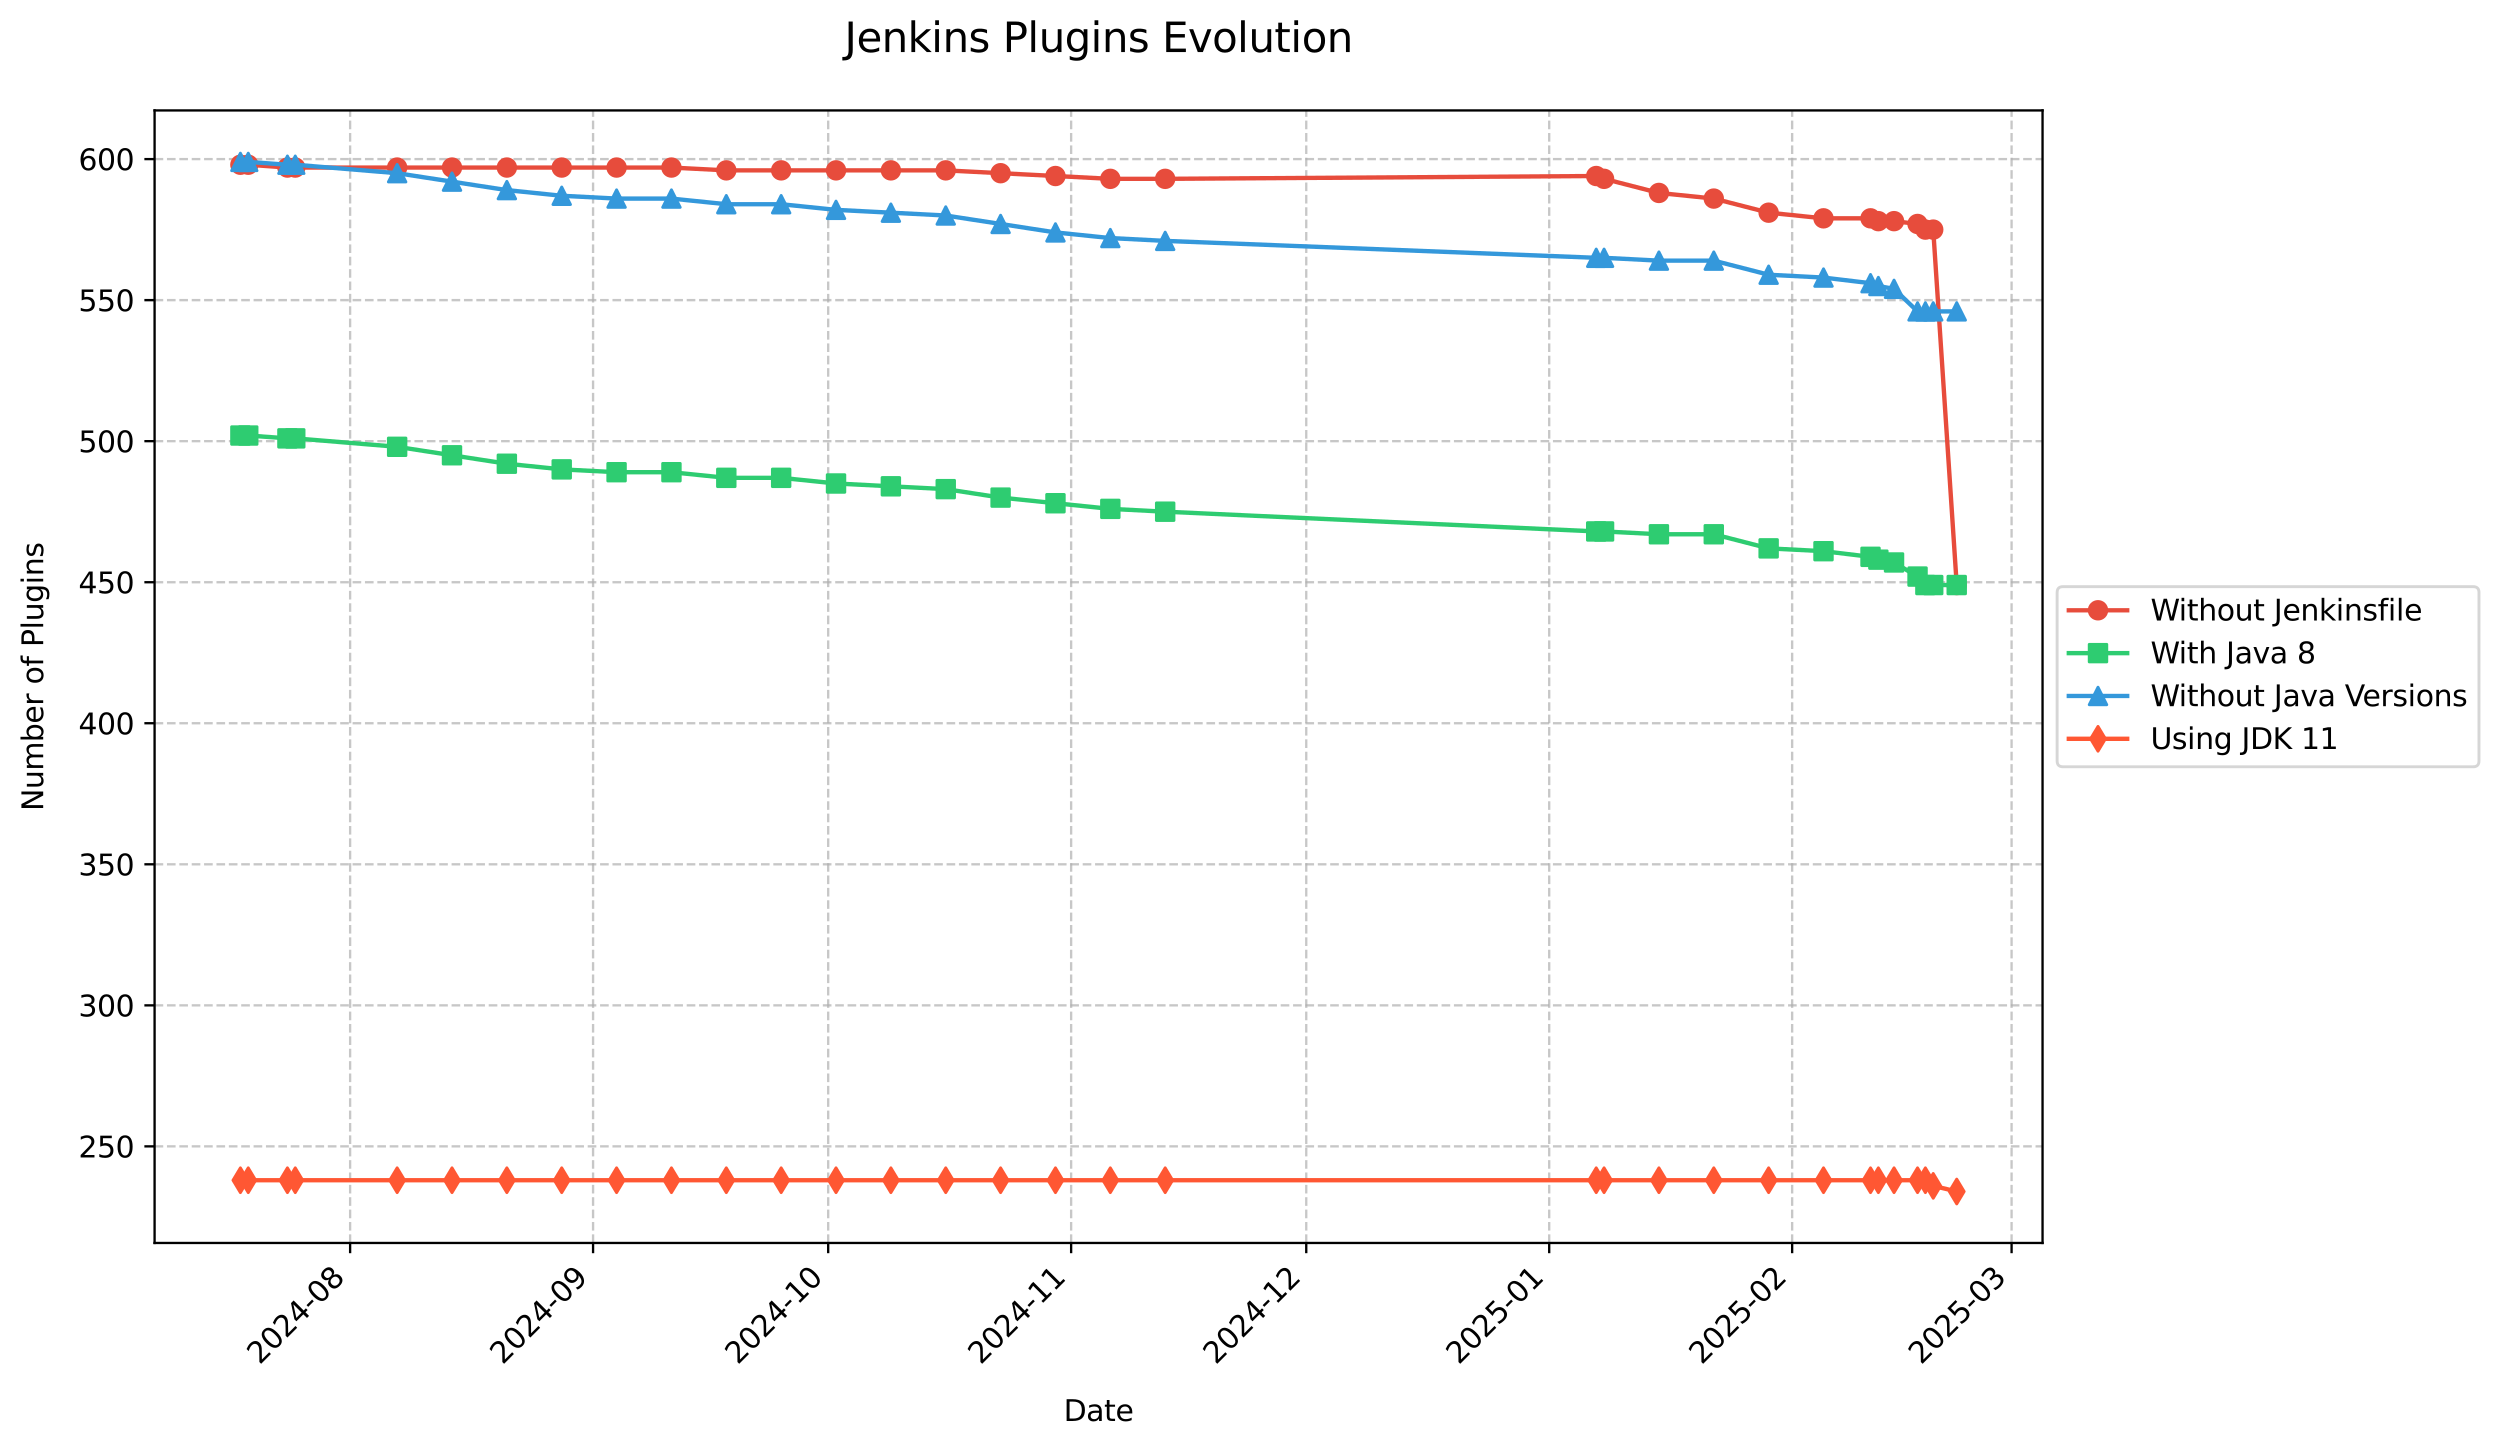 <?xml version="1.0" encoding="utf-8" standalone="no"?>
<!DOCTYPE svg PUBLIC "-//W3C//DTD SVG 1.1//EN"
  "http://www.w3.org/Graphics/SVG/1.1/DTD/svg11.dtd">
<svg xmlns:xlink="http://www.w3.org/1999/xlink" width="856.585pt" height="496.159pt" viewBox="0 0 856.585 496.159" xmlns="http://www.w3.org/2000/svg" version="1.1">
 <defs>
  <style type="text/css">*{stroke-linejoin: round; stroke-linecap: butt}</style>
 </defs>
 <g id="figure_1">
  <g id="patch_1">
   <path d="M 0 496.159 
L 856.585 496.159 
L 856.585 0 
L 0 0 
z
" style="fill: #ffffff"/>
  </g>
  <g id="axes_1">
   <g id="patch_2">
    <path d="M 52.966 425.892 
L 699.846 425.892 
L 699.846 37.838 
L 52.966 37.838 
z
" style="fill: #ffffff"/>
   </g>
   <g id="matplotlib.axis_1">
    <g id="xtick_1">
     <g id="line2d_1">
      <path d="M 119.963 425.892 
L 119.963 37.838 
" clip-path="url(#p061d12d01a)" style="fill: none; stroke-dasharray: 2.96,1.28; stroke-dashoffset: 0; stroke: #b0b0b0; stroke-opacity: 0.7; stroke-width: 0.8"/>
     </g>
     <g id="line2d_2">
      <defs>
       <path id="md16d039e34" d="M 0 0 
L 0 3.5 
" style="stroke: #000000; stroke-width: 0.8"/>
      </defs>
      <g>
       <use xlink:href="#md16d039e34" x="119.963" y="425.892" style="stroke: #000000; stroke-width: 0.8"/>
      </g>
     </g>
     <g id="text_1">
      <!-- 2024-08 -->
      <g transform="translate(88.947 467.81) rotate(-45) scale(0.1 -0.1)">
       <defs>
        <path id="DejaVuSans-32" d="M 1228 531 
L 3431 531 
L 3431 0 
L 469 0 
L 469 531 
Q 828 903 1448 1529 
Q 2069 2156 2228 2338 
Q 2531 2678 2651 2914 
Q 2772 3150 2772 3378 
Q 2772 3750 2511 3984 
Q 2250 4219 1831 4219 
Q 1534 4219 1204 4116 
Q 875 4013 500 3803 
L 500 4441 
Q 881 4594 1212 4672 
Q 1544 4750 1819 4750 
Q 2544 4750 2975 4387 
Q 3406 4025 3406 3419 
Q 3406 3131 3298 2873 
Q 3191 2616 2906 2266 
Q 2828 2175 2409 1742 
Q 1991 1309 1228 531 
z
" transform="scale(0.016)"/>
        <path id="DejaVuSans-30" d="M 2034 4250 
Q 1547 4250 1301 3770 
Q 1056 3291 1056 2328 
Q 1056 1369 1301 889 
Q 1547 409 2034 409 
Q 2525 409 2770 889 
Q 3016 1369 3016 2328 
Q 3016 3291 2770 3770 
Q 2525 4250 2034 4250 
z
M 2034 4750 
Q 2819 4750 3233 4129 
Q 3647 3509 3647 2328 
Q 3647 1150 3233 529 
Q 2819 -91 2034 -91 
Q 1250 -91 836 529 
Q 422 1150 422 2328 
Q 422 3509 836 4129 
Q 1250 4750 2034 4750 
z
" transform="scale(0.016)"/>
        <path id="DejaVuSans-34" d="M 2419 4116 
L 825 1625 
L 2419 1625 
L 2419 4116 
z
M 2253 4666 
L 3047 4666 
L 3047 1625 
L 3713 1625 
L 3713 1100 
L 3047 1100 
L 3047 0 
L 2419 0 
L 2419 1100 
L 313 1100 
L 313 1709 
L 2253 4666 
z
" transform="scale(0.016)"/>
        <path id="DejaVuSans-2d" d="M 313 2009 
L 1997 2009 
L 1997 1497 
L 313 1497 
L 313 2009 
z
" transform="scale(0.016)"/>
        <path id="DejaVuSans-38" d="M 2034 2216 
Q 1584 2216 1326 1975 
Q 1069 1734 1069 1313 
Q 1069 891 1326 650 
Q 1584 409 2034 409 
Q 2484 409 2743 651 
Q 3003 894 3003 1313 
Q 3003 1734 2745 1975 
Q 2488 2216 2034 2216 
z
M 1403 2484 
Q 997 2584 770 2862 
Q 544 3141 544 3541 
Q 544 4100 942 4425 
Q 1341 4750 2034 4750 
Q 2731 4750 3128 4425 
Q 3525 4100 3525 3541 
Q 3525 3141 3298 2862 
Q 3072 2584 2669 2484 
Q 3125 2378 3379 2068 
Q 3634 1759 3634 1313 
Q 3634 634 3220 271 
Q 2806 -91 2034 -91 
Q 1263 -91 848 271 
Q 434 634 434 1313 
Q 434 1759 690 2068 
Q 947 2378 1403 2484 
z
M 1172 3481 
Q 1172 3119 1398 2916 
Q 1625 2713 2034 2713 
Q 2441 2713 2670 2916 
Q 2900 3119 2900 3481 
Q 2900 3844 2670 4047 
Q 2441 4250 2034 4250 
Q 1625 4250 1398 4047 
Q 1172 3844 1172 3481 
z
" transform="scale(0.016)"/>
       </defs>
       <use xlink:href="#DejaVuSans-32"/>
       <use xlink:href="#DejaVuSans-30" x="63.623"/>
       <use xlink:href="#DejaVuSans-32" x="127.246"/>
       <use xlink:href="#DejaVuSans-34" x="190.869"/>
       <use xlink:href="#DejaVuSans-2d" x="254.492"/>
       <use xlink:href="#DejaVuSans-30" x="290.576"/>
       <use xlink:href="#DejaVuSans-38" x="354.199"/>
      </g>
     </g>
    </g>
    <g id="xtick_2">
     <g id="line2d_3">
      <path d="M 203.206 425.892 
L 203.206 37.838 
" clip-path="url(#p061d12d01a)" style="fill: none; stroke-dasharray: 2.96,1.28; stroke-dashoffset: 0; stroke: #b0b0b0; stroke-opacity: 0.7; stroke-width: 0.8"/>
     </g>
     <g id="line2d_4">
      <g>
       <use xlink:href="#md16d039e34" x="203.206" y="425.892" style="stroke: #000000; stroke-width: 0.8"/>
      </g>
     </g>
     <g id="text_2">
      <!-- 2024-09 -->
      <g transform="translate(172.191 467.81) rotate(-45) scale(0.1 -0.1)">
       <defs>
        <path id="DejaVuSans-39" d="M 703 97 
L 703 672 
Q 941 559 1184 500 
Q 1428 441 1663 441 
Q 2288 441 2617 861 
Q 2947 1281 2994 2138 
Q 2813 1869 2534 1725 
Q 2256 1581 1919 1581 
Q 1219 1581 811 2004 
Q 403 2428 403 3163 
Q 403 3881 828 4315 
Q 1253 4750 1959 4750 
Q 2769 4750 3195 4129 
Q 3622 3509 3622 2328 
Q 3622 1225 3098 567 
Q 2575 -91 1691 -91 
Q 1453 -91 1209 -44 
Q 966 3 703 97 
z
M 1959 2075 
Q 2384 2075 2632 2365 
Q 2881 2656 2881 3163 
Q 2881 3666 2632 3958 
Q 2384 4250 1959 4250 
Q 1534 4250 1286 3958 
Q 1038 3666 1038 3163 
Q 1038 2656 1286 2365 
Q 1534 2075 1959 2075 
z
" transform="scale(0.016)"/>
       </defs>
       <use xlink:href="#DejaVuSans-32"/>
       <use xlink:href="#DejaVuSans-30" x="63.623"/>
       <use xlink:href="#DejaVuSans-32" x="127.246"/>
       <use xlink:href="#DejaVuSans-34" x="190.869"/>
       <use xlink:href="#DejaVuSans-2d" x="254.492"/>
       <use xlink:href="#DejaVuSans-30" x="290.576"/>
       <use xlink:href="#DejaVuSans-39" x="354.199"/>
      </g>
     </g>
    </g>
    <g id="xtick_3">
     <g id="line2d_5">
      <path d="M 283.764 425.892 
L 283.764 37.838 
" clip-path="url(#p061d12d01a)" style="fill: none; stroke-dasharray: 2.96,1.28; stroke-dashoffset: 0; stroke: #b0b0b0; stroke-opacity: 0.7; stroke-width: 0.8"/>
     </g>
     <g id="line2d_6">
      <g>
       <use xlink:href="#md16d039e34" x="283.764" y="425.892" style="stroke: #000000; stroke-width: 0.8"/>
      </g>
     </g>
     <g id="text_3">
      <!-- 2024-10 -->
      <g transform="translate(252.749 467.81) rotate(-45) scale(0.1 -0.1)">
       <defs>
        <path id="DejaVuSans-31" d="M 794 531 
L 1825 531 
L 1825 4091 
L 703 3866 
L 703 4441 
L 1819 4666 
L 2450 4666 
L 2450 531 
L 3481 531 
L 3481 0 
L 794 0 
L 794 531 
z
" transform="scale(0.016)"/>
       </defs>
       <use xlink:href="#DejaVuSans-32"/>
       <use xlink:href="#DejaVuSans-30" x="63.623"/>
       <use xlink:href="#DejaVuSans-32" x="127.246"/>
       <use xlink:href="#DejaVuSans-34" x="190.869"/>
       <use xlink:href="#DejaVuSans-2d" x="254.492"/>
       <use xlink:href="#DejaVuSans-31" x="290.576"/>
       <use xlink:href="#DejaVuSans-30" x="354.199"/>
      </g>
     </g>
    </g>
    <g id="xtick_4">
     <g id="line2d_7">
      <path d="M 367.007 425.892 
L 367.007 37.838 
" clip-path="url(#p061d12d01a)" style="fill: none; stroke-dasharray: 2.96,1.28; stroke-dashoffset: 0; stroke: #b0b0b0; stroke-opacity: 0.7; stroke-width: 0.8"/>
     </g>
     <g id="line2d_8">
      <g>
       <use xlink:href="#md16d039e34" x="367.007" y="425.892" style="stroke: #000000; stroke-width: 0.8"/>
      </g>
     </g>
     <g id="text_4">
      <!-- 2024-11 -->
      <g transform="translate(335.992 467.81) rotate(-45) scale(0.1 -0.1)">
       <use xlink:href="#DejaVuSans-32"/>
       <use xlink:href="#DejaVuSans-30" x="63.623"/>
       <use xlink:href="#DejaVuSans-32" x="127.246"/>
       <use xlink:href="#DejaVuSans-34" x="190.869"/>
       <use xlink:href="#DejaVuSans-2d" x="254.492"/>
       <use xlink:href="#DejaVuSans-31" x="290.576"/>
       <use xlink:href="#DejaVuSans-31" x="354.199"/>
      </g>
     </g>
    </g>
    <g id="xtick_5">
     <g id="line2d_9">
      <path d="M 447.565 425.892 
L 447.565 37.838 
" clip-path="url(#p061d12d01a)" style="fill: none; stroke-dasharray: 2.96,1.28; stroke-dashoffset: 0; stroke: #b0b0b0; stroke-opacity: 0.7; stroke-width: 0.8"/>
     </g>
     <g id="line2d_10">
      <g>
       <use xlink:href="#md16d039e34" x="447.565" y="425.892" style="stroke: #000000; stroke-width: 0.8"/>
      </g>
     </g>
     <g id="text_5">
      <!-- 2024-12 -->
      <g transform="translate(416.55 467.81) rotate(-45) scale(0.1 -0.1)">
       <use xlink:href="#DejaVuSans-32"/>
       <use xlink:href="#DejaVuSans-30" x="63.623"/>
       <use xlink:href="#DejaVuSans-32" x="127.246"/>
       <use xlink:href="#DejaVuSans-34" x="190.869"/>
       <use xlink:href="#DejaVuSans-2d" x="254.492"/>
       <use xlink:href="#DejaVuSans-31" x="290.576"/>
       <use xlink:href="#DejaVuSans-32" x="354.199"/>
      </g>
     </g>
    </g>
    <g id="xtick_6">
     <g id="line2d_11">
      <path d="M 530.808 425.892 
L 530.808 37.838 
" clip-path="url(#p061d12d01a)" style="fill: none; stroke-dasharray: 2.96,1.28; stroke-dashoffset: 0; stroke: #b0b0b0; stroke-opacity: 0.7; stroke-width: 0.8"/>
     </g>
     <g id="line2d_12">
      <g>
       <use xlink:href="#md16d039e34" x="530.808" y="425.892" style="stroke: #000000; stroke-width: 0.8"/>
      </g>
     </g>
     <g id="text_6">
      <!-- 2025-01 -->
      <g transform="translate(499.793 467.81) rotate(-45) scale(0.1 -0.1)">
       <defs>
        <path id="DejaVuSans-35" d="M 691 4666 
L 3169 4666 
L 3169 4134 
L 1269 4134 
L 1269 2991 
Q 1406 3038 1543 3061 
Q 1681 3084 1819 3084 
Q 2600 3084 3056 2656 
Q 3513 2228 3513 1497 
Q 3513 744 3044 326 
Q 2575 -91 1722 -91 
Q 1428 -91 1123 -41 
Q 819 9 494 109 
L 494 744 
Q 775 591 1075 516 
Q 1375 441 1709 441 
Q 2250 441 2565 725 
Q 2881 1009 2881 1497 
Q 2881 1984 2565 2268 
Q 2250 2553 1709 2553 
Q 1456 2553 1204 2497 
Q 953 2441 691 2322 
L 691 4666 
z
" transform="scale(0.016)"/>
       </defs>
       <use xlink:href="#DejaVuSans-32"/>
       <use xlink:href="#DejaVuSans-30" x="63.623"/>
       <use xlink:href="#DejaVuSans-32" x="127.246"/>
       <use xlink:href="#DejaVuSans-35" x="190.869"/>
       <use xlink:href="#DejaVuSans-2d" x="254.492"/>
       <use xlink:href="#DejaVuSans-30" x="290.576"/>
       <use xlink:href="#DejaVuSans-31" x="354.199"/>
      </g>
     </g>
    </g>
    <g id="xtick_7">
     <g id="line2d_13">
      <path d="M 614.051 425.892 
L 614.051 37.838 
" clip-path="url(#p061d12d01a)" style="fill: none; stroke-dasharray: 2.96,1.28; stroke-dashoffset: 0; stroke: #b0b0b0; stroke-opacity: 0.7; stroke-width: 0.8"/>
     </g>
     <g id="line2d_14">
      <g>
       <use xlink:href="#md16d039e34" x="614.051" y="425.892" style="stroke: #000000; stroke-width: 0.8"/>
      </g>
     </g>
     <g id="text_7">
      <!-- 2025-02 -->
      <g transform="translate(583.036 467.81) rotate(-45) scale(0.1 -0.1)">
       <use xlink:href="#DejaVuSans-32"/>
       <use xlink:href="#DejaVuSans-30" x="63.623"/>
       <use xlink:href="#DejaVuSans-32" x="127.246"/>
       <use xlink:href="#DejaVuSans-35" x="190.869"/>
       <use xlink:href="#DejaVuSans-2d" x="254.492"/>
       <use xlink:href="#DejaVuSans-30" x="290.576"/>
       <use xlink:href="#DejaVuSans-32" x="354.199"/>
      </g>
     </g>
    </g>
    <g id="xtick_8">
     <g id="line2d_15">
      <path d="M 689.239 425.892 
L 689.239 37.838 
" clip-path="url(#p061d12d01a)" style="fill: none; stroke-dasharray: 2.96,1.28; stroke-dashoffset: 0; stroke: #b0b0b0; stroke-opacity: 0.7; stroke-width: 0.8"/>
     </g>
     <g id="line2d_16">
      <g>
       <use xlink:href="#md16d039e34" x="689.239" y="425.892" style="stroke: #000000; stroke-width: 0.8"/>
      </g>
     </g>
     <g id="text_8">
      <!-- 2025-03 -->
      <g transform="translate(658.223 467.81) rotate(-45) scale(0.1 -0.1)">
       <defs>
        <path id="DejaVuSans-33" d="M 2597 2516 
Q 3050 2419 3304 2112 
Q 3559 1806 3559 1356 
Q 3559 666 3084 287 
Q 2609 -91 1734 -91 
Q 1441 -91 1130 -33 
Q 819 25 488 141 
L 488 750 
Q 750 597 1062 519 
Q 1375 441 1716 441 
Q 2309 441 2620 675 
Q 2931 909 2931 1356 
Q 2931 1769 2642 2001 
Q 2353 2234 1838 2234 
L 1294 2234 
L 1294 2753 
L 1863 2753 
Q 2328 2753 2575 2939 
Q 2822 3125 2822 3475 
Q 2822 3834 2567 4026 
Q 2313 4219 1838 4219 
Q 1578 4219 1281 4162 
Q 984 4106 628 3988 
L 628 4550 
Q 988 4650 1302 4700 
Q 1616 4750 1894 4750 
Q 2613 4750 3031 4423 
Q 3450 4097 3450 3541 
Q 3450 3153 3228 2886 
Q 3006 2619 2597 2516 
z
" transform="scale(0.016)"/>
       </defs>
       <use xlink:href="#DejaVuSans-32"/>
       <use xlink:href="#DejaVuSans-30" x="63.623"/>
       <use xlink:href="#DejaVuSans-32" x="127.246"/>
       <use xlink:href="#DejaVuSans-35" x="190.869"/>
       <use xlink:href="#DejaVuSans-2d" x="254.492"/>
       <use xlink:href="#DejaVuSans-30" x="290.576"/>
       <use xlink:href="#DejaVuSans-33" x="354.199"/>
      </g>
     </g>
    </g>
    <g id="text_9">
     <!-- Date -->
     <g transform="translate(364.455 486.879) scale(0.1 -0.1)">
      <defs>
       <path id="DejaVuSans-44" d="M 1259 4147 
L 1259 519 
L 2022 519 
Q 2988 519 3436 956 
Q 3884 1394 3884 2338 
Q 3884 3275 3436 3711 
Q 2988 4147 2022 4147 
L 1259 4147 
z
M 628 4666 
L 1925 4666 
Q 3281 4666 3915 4102 
Q 4550 3538 4550 2338 
Q 4550 1131 3912 565 
Q 3275 0 1925 0 
L 628 0 
L 628 4666 
z
" transform="scale(0.016)"/>
       <path id="DejaVuSans-61" d="M 2194 1759 
Q 1497 1759 1228 1600 
Q 959 1441 959 1056 
Q 959 750 1161 570 
Q 1363 391 1709 391 
Q 2188 391 2477 730 
Q 2766 1069 2766 1631 
L 2766 1759 
L 2194 1759 
z
M 3341 1997 
L 3341 0 
L 2766 0 
L 2766 531 
Q 2569 213 2275 61 
Q 1981 -91 1556 -91 
Q 1019 -91 701 211 
Q 384 513 384 1019 
Q 384 1609 779 1909 
Q 1175 2209 1959 2209 
L 2766 2209 
L 2766 2266 
Q 2766 2663 2505 2880 
Q 2244 3097 1772 3097 
Q 1472 3097 1187 3025 
Q 903 2953 641 2809 
L 641 3341 
Q 956 3463 1253 3523 
Q 1550 3584 1831 3584 
Q 2591 3584 2966 3190 
Q 3341 2797 3341 1997 
z
" transform="scale(0.016)"/>
       <path id="DejaVuSans-74" d="M 1172 4494 
L 1172 3500 
L 2356 3500 
L 2356 3053 
L 1172 3053 
L 1172 1153 
Q 1172 725 1289 603 
Q 1406 481 1766 481 
L 2356 481 
L 2356 0 
L 1766 0 
Q 1100 0 847 248 
Q 594 497 594 1153 
L 594 3053 
L 172 3053 
L 172 3500 
L 594 3500 
L 594 4494 
L 1172 4494 
z
" transform="scale(0.016)"/>
       <path id="DejaVuSans-65" d="M 3597 1894 
L 3597 1613 
L 953 1613 
Q 991 1019 1311 708 
Q 1631 397 2203 397 
Q 2534 397 2845 478 
Q 3156 559 3463 722 
L 3463 178 
Q 3153 47 2828 -22 
Q 2503 -91 2169 -91 
Q 1331 -91 842 396 
Q 353 884 353 1716 
Q 353 2575 817 3079 
Q 1281 3584 2069 3584 
Q 2775 3584 3186 3129 
Q 3597 2675 3597 1894 
z
M 3022 2063 
Q 3016 2534 2758 2815 
Q 2500 3097 2075 3097 
Q 1594 3097 1305 2825 
Q 1016 2553 972 2059 
L 3022 2063 
z
" transform="scale(0.016)"/>
      </defs>
      <use xlink:href="#DejaVuSans-44"/>
      <use xlink:href="#DejaVuSans-61" x="77.002"/>
      <use xlink:href="#DejaVuSans-74" x="138.281"/>
      <use xlink:href="#DejaVuSans-65" x="177.49"/>
     </g>
    </g>
   </g>
   <g id="matplotlib.axis_2">
    <g id="ytick_1">
     <g id="line2d_17">
      <path d="M 52.966 392.789 
L 699.846 392.789 
" clip-path="url(#p061d12d01a)" style="fill: none; stroke-dasharray: 2.96,1.28; stroke-dashoffset: 0; stroke: #b0b0b0; stroke-opacity: 0.7; stroke-width: 0.8"/>
     </g>
     <g id="line2d_18">
      <defs>
       <path id="m16896dfa1f" d="M 0 0 
L -3.5 0 
" style="stroke: #000000; stroke-width: 0.8"/>
      </defs>
      <g>
       <use xlink:href="#m16896dfa1f" x="52.966" y="392.789" style="stroke: #000000; stroke-width: 0.8"/>
      </g>
     </g>
     <g id="text_10">
      <!-- 250 -->
      <g transform="translate(26.878 396.589) scale(0.1 -0.1)">
       <use xlink:href="#DejaVuSans-32"/>
       <use xlink:href="#DejaVuSans-35" x="63.623"/>
       <use xlink:href="#DejaVuSans-30" x="127.246"/>
      </g>
     </g>
    </g>
    <g id="ytick_2">
     <g id="line2d_19">
      <path d="M 52.966 344.464 
L 699.846 344.464 
" clip-path="url(#p061d12d01a)" style="fill: none; stroke-dasharray: 2.96,1.28; stroke-dashoffset: 0; stroke: #b0b0b0; stroke-opacity: 0.7; stroke-width: 0.8"/>
     </g>
     <g id="line2d_20">
      <g>
       <use xlink:href="#m16896dfa1f" x="52.966" y="344.464" style="stroke: #000000; stroke-width: 0.8"/>
      </g>
     </g>
     <g id="text_11">
      <!-- 300 -->
      <g transform="translate(26.878 348.263) scale(0.1 -0.1)">
       <use xlink:href="#DejaVuSans-33"/>
       <use xlink:href="#DejaVuSans-30" x="63.623"/>
       <use xlink:href="#DejaVuSans-30" x="127.246"/>
      </g>
     </g>
    </g>
    <g id="ytick_3">
     <g id="line2d_21">
      <path d="M 52.966 296.138 
L 699.846 296.138 
" clip-path="url(#p061d12d01a)" style="fill: none; stroke-dasharray: 2.96,1.28; stroke-dashoffset: 0; stroke: #b0b0b0; stroke-opacity: 0.7; stroke-width: 0.8"/>
     </g>
     <g id="line2d_22">
      <g>
       <use xlink:href="#m16896dfa1f" x="52.966" y="296.138" style="stroke: #000000; stroke-width: 0.8"/>
      </g>
     </g>
     <g id="text_12">
      <!-- 350 -->
      <g transform="translate(26.878 299.937) scale(0.1 -0.1)">
       <use xlink:href="#DejaVuSans-33"/>
       <use xlink:href="#DejaVuSans-35" x="63.623"/>
       <use xlink:href="#DejaVuSans-30" x="127.246"/>
      </g>
     </g>
    </g>
    <g id="ytick_4">
     <g id="line2d_23">
      <path d="M 52.966 247.813 
L 699.846 247.813 
" clip-path="url(#p061d12d01a)" style="fill: none; stroke-dasharray: 2.96,1.28; stroke-dashoffset: 0; stroke: #b0b0b0; stroke-opacity: 0.7; stroke-width: 0.8"/>
     </g>
     <g id="line2d_24">
      <g>
       <use xlink:href="#m16896dfa1f" x="52.966" y="247.813" style="stroke: #000000; stroke-width: 0.8"/>
      </g>
     </g>
     <g id="text_13">
      <!-- 400 -->
      <g transform="translate(26.878 251.612) scale(0.1 -0.1)">
       <use xlink:href="#DejaVuSans-34"/>
       <use xlink:href="#DejaVuSans-30" x="63.623"/>
       <use xlink:href="#DejaVuSans-30" x="127.246"/>
      </g>
     </g>
    </g>
    <g id="ytick_5">
     <g id="line2d_25">
      <path d="M 52.966 199.487 
L 699.846 199.487 
" clip-path="url(#p061d12d01a)" style="fill: none; stroke-dasharray: 2.96,1.28; stroke-dashoffset: 0; stroke: #b0b0b0; stroke-opacity: 0.7; stroke-width: 0.8"/>
     </g>
     <g id="line2d_26">
      <g>
       <use xlink:href="#m16896dfa1f" x="52.966" y="199.487" style="stroke: #000000; stroke-width: 0.8"/>
      </g>
     </g>
     <g id="text_14">
      <!-- 450 -->
      <g transform="translate(26.878 203.286) scale(0.1 -0.1)">
       <use xlink:href="#DejaVuSans-34"/>
       <use xlink:href="#DejaVuSans-35" x="63.623"/>
       <use xlink:href="#DejaVuSans-30" x="127.246"/>
      </g>
     </g>
    </g>
    <g id="ytick_6">
     <g id="line2d_27">
      <path d="M 52.966 151.161 
L 699.846 151.161 
" clip-path="url(#p061d12d01a)" style="fill: none; stroke-dasharray: 2.96,1.28; stroke-dashoffset: 0; stroke: #b0b0b0; stroke-opacity: 0.7; stroke-width: 0.8"/>
     </g>
     <g id="line2d_28">
      <g>
       <use xlink:href="#m16896dfa1f" x="52.966" y="151.161" style="stroke: #000000; stroke-width: 0.8"/>
      </g>
     </g>
     <g id="text_15">
      <!-- 500 -->
      <g transform="translate(26.878 154.961) scale(0.1 -0.1)">
       <use xlink:href="#DejaVuSans-35"/>
       <use xlink:href="#DejaVuSans-30" x="63.623"/>
       <use xlink:href="#DejaVuSans-30" x="127.246"/>
      </g>
     </g>
    </g>
    <g id="ytick_7">
     <g id="line2d_29">
      <path d="M 52.966 102.836 
L 699.846 102.836 
" clip-path="url(#p061d12d01a)" style="fill: none; stroke-dasharray: 2.96,1.28; stroke-dashoffset: 0; stroke: #b0b0b0; stroke-opacity: 0.7; stroke-width: 0.8"/>
     </g>
     <g id="line2d_30">
      <g>
       <use xlink:href="#m16896dfa1f" x="52.966" y="102.836" style="stroke: #000000; stroke-width: 0.8"/>
      </g>
     </g>
     <g id="text_16">
      <!-- 550 -->
      <g transform="translate(26.878 106.635) scale(0.1 -0.1)">
       <use xlink:href="#DejaVuSans-35"/>
       <use xlink:href="#DejaVuSans-35" x="63.623"/>
       <use xlink:href="#DejaVuSans-30" x="127.246"/>
      </g>
     </g>
    </g>
    <g id="ytick_8">
     <g id="line2d_31">
      <path d="M 52.966 54.51 
L 699.846 54.51 
" clip-path="url(#p061d12d01a)" style="fill: none; stroke-dasharray: 2.96,1.28; stroke-dashoffset: 0; stroke: #b0b0b0; stroke-opacity: 0.7; stroke-width: 0.8"/>
     </g>
     <g id="line2d_32">
      <g>
       <use xlink:href="#m16896dfa1f" x="52.966" y="54.51" style="stroke: #000000; stroke-width: 0.8"/>
      </g>
     </g>
     <g id="text_17">
      <!-- 600 -->
      <g transform="translate(26.878 58.309) scale(0.1 -0.1)">
       <defs>
        <path id="DejaVuSans-36" d="M 2113 2584 
Q 1688 2584 1439 2293 
Q 1191 2003 1191 1497 
Q 1191 994 1439 701 
Q 1688 409 2113 409 
Q 2538 409 2786 701 
Q 3034 994 3034 1497 
Q 3034 2003 2786 2293 
Q 2538 2584 2113 2584 
z
M 3366 4563 
L 3366 3988 
Q 3128 4100 2886 4159 
Q 2644 4219 2406 4219 
Q 1781 4219 1451 3797 
Q 1122 3375 1075 2522 
Q 1259 2794 1537 2939 
Q 1816 3084 2150 3084 
Q 2853 3084 3261 2657 
Q 3669 2231 3669 1497 
Q 3669 778 3244 343 
Q 2819 -91 2113 -91 
Q 1303 -91 875 529 
Q 447 1150 447 2328 
Q 447 3434 972 4092 
Q 1497 4750 2381 4750 
Q 2619 4750 2861 4703 
Q 3103 4656 3366 4563 
z
" transform="scale(0.016)"/>
       </defs>
       <use xlink:href="#DejaVuSans-36"/>
       <use xlink:href="#DejaVuSans-30" x="63.623"/>
       <use xlink:href="#DejaVuSans-30" x="127.246"/>
      </g>
     </g>
    </g>
    <g id="text_18">
     <!-- Number of Plugins -->
     <g transform="translate(14.798 277.858) rotate(-90) scale(0.1 -0.1)">
      <defs>
       <path id="DejaVuSans-4e" d="M 628 4666 
L 1478 4666 
L 3547 763 
L 3547 4666 
L 4159 4666 
L 4159 0 
L 3309 0 
L 1241 3903 
L 1241 0 
L 628 0 
L 628 4666 
z
" transform="scale(0.016)"/>
       <path id="DejaVuSans-75" d="M 544 1381 
L 544 3500 
L 1119 3500 
L 1119 1403 
Q 1119 906 1312 657 
Q 1506 409 1894 409 
Q 2359 409 2629 706 
Q 2900 1003 2900 1516 
L 2900 3500 
L 3475 3500 
L 3475 0 
L 2900 0 
L 2900 538 
Q 2691 219 2414 64 
Q 2138 -91 1772 -91 
Q 1169 -91 856 284 
Q 544 659 544 1381 
z
M 1991 3584 
L 1991 3584 
z
" transform="scale(0.016)"/>
       <path id="DejaVuSans-6d" d="M 3328 2828 
Q 3544 3216 3844 3400 
Q 4144 3584 4550 3584 
Q 5097 3584 5394 3201 
Q 5691 2819 5691 2113 
L 5691 0 
L 5113 0 
L 5113 2094 
Q 5113 2597 4934 2840 
Q 4756 3084 4391 3084 
Q 3944 3084 3684 2787 
Q 3425 2491 3425 1978 
L 3425 0 
L 2847 0 
L 2847 2094 
Q 2847 2600 2669 2842 
Q 2491 3084 2119 3084 
Q 1678 3084 1418 2786 
Q 1159 2488 1159 1978 
L 1159 0 
L 581 0 
L 581 3500 
L 1159 3500 
L 1159 2956 
Q 1356 3278 1631 3431 
Q 1906 3584 2284 3584 
Q 2666 3584 2933 3390 
Q 3200 3197 3328 2828 
z
" transform="scale(0.016)"/>
       <path id="DejaVuSans-62" d="M 3116 1747 
Q 3116 2381 2855 2742 
Q 2594 3103 2138 3103 
Q 1681 3103 1420 2742 
Q 1159 2381 1159 1747 
Q 1159 1113 1420 752 
Q 1681 391 2138 391 
Q 2594 391 2855 752 
Q 3116 1113 3116 1747 
z
M 1159 2969 
Q 1341 3281 1617 3432 
Q 1894 3584 2278 3584 
Q 2916 3584 3314 3078 
Q 3713 2572 3713 1747 
Q 3713 922 3314 415 
Q 2916 -91 2278 -91 
Q 1894 -91 1617 61 
Q 1341 213 1159 525 
L 1159 0 
L 581 0 
L 581 4863 
L 1159 4863 
L 1159 2969 
z
" transform="scale(0.016)"/>
       <path id="DejaVuSans-72" d="M 2631 2963 
Q 2534 3019 2420 3045 
Q 2306 3072 2169 3072 
Q 1681 3072 1420 2755 
Q 1159 2438 1159 1844 
L 1159 0 
L 581 0 
L 581 3500 
L 1159 3500 
L 1159 2956 
Q 1341 3275 1631 3429 
Q 1922 3584 2338 3584 
Q 2397 3584 2469 3576 
Q 2541 3569 2628 3553 
L 2631 2963 
z
" transform="scale(0.016)"/>
       <path id="DejaVuSans-20" transform="scale(0.016)"/>
       <path id="DejaVuSans-6f" d="M 1959 3097 
Q 1497 3097 1228 2736 
Q 959 2375 959 1747 
Q 959 1119 1226 758 
Q 1494 397 1959 397 
Q 2419 397 2687 759 
Q 2956 1122 2956 1747 
Q 2956 2369 2687 2733 
Q 2419 3097 1959 3097 
z
M 1959 3584 
Q 2709 3584 3137 3096 
Q 3566 2609 3566 1747 
Q 3566 888 3137 398 
Q 2709 -91 1959 -91 
Q 1206 -91 779 398 
Q 353 888 353 1747 
Q 353 2609 779 3096 
Q 1206 3584 1959 3584 
z
" transform="scale(0.016)"/>
       <path id="DejaVuSans-66" d="M 2375 4863 
L 2375 4384 
L 1825 4384 
Q 1516 4384 1395 4259 
Q 1275 4134 1275 3809 
L 1275 3500 
L 2222 3500 
L 2222 3053 
L 1275 3053 
L 1275 0 
L 697 0 
L 697 3053 
L 147 3053 
L 147 3500 
L 697 3500 
L 697 3744 
Q 697 4328 969 4595 
Q 1241 4863 1831 4863 
L 2375 4863 
z
" transform="scale(0.016)"/>
       <path id="DejaVuSans-50" d="M 1259 4147 
L 1259 2394 
L 2053 2394 
Q 2494 2394 2734 2622 
Q 2975 2850 2975 3272 
Q 2975 3691 2734 3919 
Q 2494 4147 2053 4147 
L 1259 4147 
z
M 628 4666 
L 2053 4666 
Q 2838 4666 3239 4311 
Q 3641 3956 3641 3272 
Q 3641 2581 3239 2228 
Q 2838 1875 2053 1875 
L 1259 1875 
L 1259 0 
L 628 0 
L 628 4666 
z
" transform="scale(0.016)"/>
       <path id="DejaVuSans-6c" d="M 603 4863 
L 1178 4863 
L 1178 0 
L 603 0 
L 603 4863 
z
" transform="scale(0.016)"/>
       <path id="DejaVuSans-67" d="M 2906 1791 
Q 2906 2416 2648 2759 
Q 2391 3103 1925 3103 
Q 1463 3103 1205 2759 
Q 947 2416 947 1791 
Q 947 1169 1205 825 
Q 1463 481 1925 481 
Q 2391 481 2648 825 
Q 2906 1169 2906 1791 
z
M 3481 434 
Q 3481 -459 3084 -895 
Q 2688 -1331 1869 -1331 
Q 1566 -1331 1297 -1286 
Q 1028 -1241 775 -1147 
L 775 -588 
Q 1028 -725 1275 -790 
Q 1522 -856 1778 -856 
Q 2344 -856 2625 -561 
Q 2906 -266 2906 331 
L 2906 616 
Q 2728 306 2450 153 
Q 2172 0 1784 0 
Q 1141 0 747 490 
Q 353 981 353 1791 
Q 353 2603 747 3093 
Q 1141 3584 1784 3584 
Q 2172 3584 2450 3431 
Q 2728 3278 2906 2969 
L 2906 3500 
L 3481 3500 
L 3481 434 
z
" transform="scale(0.016)"/>
       <path id="DejaVuSans-69" d="M 603 3500 
L 1178 3500 
L 1178 0 
L 603 0 
L 603 3500 
z
M 603 4863 
L 1178 4863 
L 1178 4134 
L 603 4134 
L 603 4863 
z
" transform="scale(0.016)"/>
       <path id="DejaVuSans-6e" d="M 3513 2113 
L 3513 0 
L 2938 0 
L 2938 2094 
Q 2938 2591 2744 2837 
Q 2550 3084 2163 3084 
Q 1697 3084 1428 2787 
Q 1159 2491 1159 1978 
L 1159 0 
L 581 0 
L 581 3500 
L 1159 3500 
L 1159 2956 
Q 1366 3272 1645 3428 
Q 1925 3584 2291 3584 
Q 2894 3584 3203 3211 
Q 3513 2838 3513 2113 
z
" transform="scale(0.016)"/>
       <path id="DejaVuSans-73" d="M 2834 3397 
L 2834 2853 
Q 2591 2978 2328 3040 
Q 2066 3103 1784 3103 
Q 1356 3103 1142 2972 
Q 928 2841 928 2578 
Q 928 2378 1081 2264 
Q 1234 2150 1697 2047 
L 1894 2003 
Q 2506 1872 2764 1633 
Q 3022 1394 3022 966 
Q 3022 478 2636 193 
Q 2250 -91 1575 -91 
Q 1294 -91 989 -36 
Q 684 19 347 128 
L 347 722 
Q 666 556 975 473 
Q 1284 391 1588 391 
Q 1994 391 2212 530 
Q 2431 669 2431 922 
Q 2431 1156 2273 1281 
Q 2116 1406 1581 1522 
L 1381 1569 
Q 847 1681 609 1914 
Q 372 2147 372 2553 
Q 372 3047 722 3315 
Q 1072 3584 1716 3584 
Q 2034 3584 2315 3537 
Q 2597 3491 2834 3397 
z
" transform="scale(0.016)"/>
      </defs>
      <use xlink:href="#DejaVuSans-4e"/>
      <use xlink:href="#DejaVuSans-75" x="74.805"/>
      <use xlink:href="#DejaVuSans-6d" x="138.184"/>
      <use xlink:href="#DejaVuSans-62" x="235.596"/>
      <use xlink:href="#DejaVuSans-65" x="299.072"/>
      <use xlink:href="#DejaVuSans-72" x="360.596"/>
      <use xlink:href="#DejaVuSans-20" x="401.709"/>
      <use xlink:href="#DejaVuSans-6f" x="433.496"/>
      <use xlink:href="#DejaVuSans-66" x="494.678"/>
      <use xlink:href="#DejaVuSans-20" x="529.883"/>
      <use xlink:href="#DejaVuSans-50" x="561.67"/>
      <use xlink:href="#DejaVuSans-6c" x="621.973"/>
      <use xlink:href="#DejaVuSans-75" x="649.756"/>
      <use xlink:href="#DejaVuSans-67" x="713.135"/>
      <use xlink:href="#DejaVuSans-69" x="776.611"/>
      <use xlink:href="#DejaVuSans-6e" x="804.395"/>
      <use xlink:href="#DejaVuSans-73" x="867.773"/>
     </g>
    </g>
   </g>
   <g id="line2d_33">
    <path d="M 82.369 56.443 
L 85.055 56.443 
L 98.481 57.41 
L 101.166 57.41 
L 136.075 57.41 
L 154.871 57.41 
L 173.668 57.41 
L 192.465 57.41 
L 211.262 57.41 
L 230.059 57.41 
L 248.856 58.376 
L 267.652 58.376 
L 286.449 58.376 
L 305.246 58.376 
L 324.043 58.376 
L 342.84 59.343 
L 361.637 60.309 
L 380.434 61.276 
L 399.23 61.276 
L 546.92 60.309 
L 549.605 61.276 
L 568.402 66.108 
L 587.199 68.041 
L 605.996 72.874 
L 624.793 74.807 
L 640.904 74.807 
L 643.589 75.773 
L 648.96 75.773 
L 657.016 76.74 
L 659.701 78.673 
L 662.386 78.673 
L 670.442 200.453 
" clip-path="url(#p061d12d01a)" style="fill: none; stroke: #e74c3c; stroke-width: 1.5; stroke-linecap: square"/>
    <defs>
     <path id="madde38fdb8" d="M 0 3 
C 0.796 3 1.559 2.684 2.121 2.121 
C 2.684 1.559 3 0.796 3 0 
C 3 -0.796 2.684 -1.559 2.121 -2.121 
C 1.559 -2.684 0.796 -3 0 -3 
C -0.796 -3 -1.559 -2.684 -2.121 -2.121 
C -2.684 -1.559 -3 -0.796 -3 0 
C -3 0.796 -2.684 1.559 -2.121 2.121 
C -1.559 2.684 -0.796 3 0 3 
z
" style="stroke: #e74c3c"/>
    </defs>
    <g clip-path="url(#p061d12d01a)">
     <use xlink:href="#madde38fdb8" x="82.369" y="56.443" style="fill: #e74c3c; stroke: #e74c3c"/>
     <use xlink:href="#madde38fdb8" x="85.055" y="56.443" style="fill: #e74c3c; stroke: #e74c3c"/>
     <use xlink:href="#madde38fdb8" x="98.481" y="57.41" style="fill: #e74c3c; stroke: #e74c3c"/>
     <use xlink:href="#madde38fdb8" x="101.166" y="57.41" style="fill: #e74c3c; stroke: #e74c3c"/>
     <use xlink:href="#madde38fdb8" x="136.075" y="57.41" style="fill: #e74c3c; stroke: #e74c3c"/>
     <use xlink:href="#madde38fdb8" x="154.871" y="57.41" style="fill: #e74c3c; stroke: #e74c3c"/>
     <use xlink:href="#madde38fdb8" x="173.668" y="57.41" style="fill: #e74c3c; stroke: #e74c3c"/>
     <use xlink:href="#madde38fdb8" x="192.465" y="57.41" style="fill: #e74c3c; stroke: #e74c3c"/>
     <use xlink:href="#madde38fdb8" x="211.262" y="57.41" style="fill: #e74c3c; stroke: #e74c3c"/>
     <use xlink:href="#madde38fdb8" x="230.059" y="57.41" style="fill: #e74c3c; stroke: #e74c3c"/>
     <use xlink:href="#madde38fdb8" x="248.856" y="58.376" style="fill: #e74c3c; stroke: #e74c3c"/>
     <use xlink:href="#madde38fdb8" x="267.652" y="58.376" style="fill: #e74c3c; stroke: #e74c3c"/>
     <use xlink:href="#madde38fdb8" x="286.449" y="58.376" style="fill: #e74c3c; stroke: #e74c3c"/>
     <use xlink:href="#madde38fdb8" x="305.246" y="58.376" style="fill: #e74c3c; stroke: #e74c3c"/>
     <use xlink:href="#madde38fdb8" x="324.043" y="58.376" style="fill: #e74c3c; stroke: #e74c3c"/>
     <use xlink:href="#madde38fdb8" x="342.84" y="59.343" style="fill: #e74c3c; stroke: #e74c3c"/>
     <use xlink:href="#madde38fdb8" x="361.637" y="60.309" style="fill: #e74c3c; stroke: #e74c3c"/>
     <use xlink:href="#madde38fdb8" x="380.434" y="61.276" style="fill: #e74c3c; stroke: #e74c3c"/>
     <use xlink:href="#madde38fdb8" x="399.23" y="61.276" style="fill: #e74c3c; stroke: #e74c3c"/>
     <use xlink:href="#madde38fdb8" x="546.92" y="60.309" style="fill: #e74c3c; stroke: #e74c3c"/>
     <use xlink:href="#madde38fdb8" x="549.605" y="61.276" style="fill: #e74c3c; stroke: #e74c3c"/>
     <use xlink:href="#madde38fdb8" x="568.402" y="66.108" style="fill: #e74c3c; stroke: #e74c3c"/>
     <use xlink:href="#madde38fdb8" x="587.199" y="68.041" style="fill: #e74c3c; stroke: #e74c3c"/>
     <use xlink:href="#madde38fdb8" x="605.996" y="72.874" style="fill: #e74c3c; stroke: #e74c3c"/>
     <use xlink:href="#madde38fdb8" x="624.793" y="74.807" style="fill: #e74c3c; stroke: #e74c3c"/>
     <use xlink:href="#madde38fdb8" x="640.904" y="74.807" style="fill: #e74c3c; stroke: #e74c3c"/>
     <use xlink:href="#madde38fdb8" x="643.589" y="75.773" style="fill: #e74c3c; stroke: #e74c3c"/>
     <use xlink:href="#madde38fdb8" x="648.96" y="75.773" style="fill: #e74c3c; stroke: #e74c3c"/>
     <use xlink:href="#madde38fdb8" x="657.016" y="76.74" style="fill: #e74c3c; stroke: #e74c3c"/>
     <use xlink:href="#madde38fdb8" x="659.701" y="78.673" style="fill: #e74c3c; stroke: #e74c3c"/>
     <use xlink:href="#madde38fdb8" x="662.386" y="78.673" style="fill: #e74c3c; stroke: #e74c3c"/>
     <use xlink:href="#madde38fdb8" x="670.442" y="200.453" style="fill: #e74c3c; stroke: #e74c3c"/>
    </g>
   </g>
   <g id="line2d_34">
    <path d="M 82.369 149.228 
L 85.055 149.228 
L 98.481 150.195 
L 101.166 150.195 
L 136.075 153.094 
L 154.871 155.994 
L 173.668 158.893 
L 192.465 160.826 
L 211.262 161.793 
L 230.059 161.793 
L 248.856 163.726 
L 267.652 163.726 
L 286.449 165.659 
L 305.246 166.626 
L 324.043 167.592 
L 342.84 170.492 
L 361.637 172.425 
L 380.434 174.358 
L 399.23 175.324 
L 546.92 182.09 
L 549.605 182.09 
L 568.402 183.056 
L 587.199 183.056 
L 605.996 187.889 
L 624.793 188.855 
L 640.904 190.788 
L 643.589 191.755 
L 648.96 192.721 
L 657.016 197.554 
L 659.701 200.453 
L 662.386 200.453 
L 670.442 200.453 
" clip-path="url(#p061d12d01a)" style="fill: none; stroke: #2ecc71; stroke-width: 1.5; stroke-linecap: square"/>
    <defs>
     <path id="m6954f8cfdd" d="M -3 3 
L 3 3 
L 3 -3 
L -3 -3 
z
" style="stroke: #2ecc71; stroke-linejoin: miter"/>
    </defs>
    <g clip-path="url(#p061d12d01a)">
     <use xlink:href="#m6954f8cfdd" x="82.369" y="149.228" style="fill: #2ecc71; stroke: #2ecc71; stroke-linejoin: miter"/>
     <use xlink:href="#m6954f8cfdd" x="85.055" y="149.228" style="fill: #2ecc71; stroke: #2ecc71; stroke-linejoin: miter"/>
     <use xlink:href="#m6954f8cfdd" x="98.481" y="150.195" style="fill: #2ecc71; stroke: #2ecc71; stroke-linejoin: miter"/>
     <use xlink:href="#m6954f8cfdd" x="101.166" y="150.195" style="fill: #2ecc71; stroke: #2ecc71; stroke-linejoin: miter"/>
     <use xlink:href="#m6954f8cfdd" x="136.075" y="153.094" style="fill: #2ecc71; stroke: #2ecc71; stroke-linejoin: miter"/>
     <use xlink:href="#m6954f8cfdd" x="154.871" y="155.994" style="fill: #2ecc71; stroke: #2ecc71; stroke-linejoin: miter"/>
     <use xlink:href="#m6954f8cfdd" x="173.668" y="158.893" style="fill: #2ecc71; stroke: #2ecc71; stroke-linejoin: miter"/>
     <use xlink:href="#m6954f8cfdd" x="192.465" y="160.826" style="fill: #2ecc71; stroke: #2ecc71; stroke-linejoin: miter"/>
     <use xlink:href="#m6954f8cfdd" x="211.262" y="161.793" style="fill: #2ecc71; stroke: #2ecc71; stroke-linejoin: miter"/>
     <use xlink:href="#m6954f8cfdd" x="230.059" y="161.793" style="fill: #2ecc71; stroke: #2ecc71; stroke-linejoin: miter"/>
     <use xlink:href="#m6954f8cfdd" x="248.856" y="163.726" style="fill: #2ecc71; stroke: #2ecc71; stroke-linejoin: miter"/>
     <use xlink:href="#m6954f8cfdd" x="267.652" y="163.726" style="fill: #2ecc71; stroke: #2ecc71; stroke-linejoin: miter"/>
     <use xlink:href="#m6954f8cfdd" x="286.449" y="165.659" style="fill: #2ecc71; stroke: #2ecc71; stroke-linejoin: miter"/>
     <use xlink:href="#m6954f8cfdd" x="305.246" y="166.626" style="fill: #2ecc71; stroke: #2ecc71; stroke-linejoin: miter"/>
     <use xlink:href="#m6954f8cfdd" x="324.043" y="167.592" style="fill: #2ecc71; stroke: #2ecc71; stroke-linejoin: miter"/>
     <use xlink:href="#m6954f8cfdd" x="342.84" y="170.492" style="fill: #2ecc71; stroke: #2ecc71; stroke-linejoin: miter"/>
     <use xlink:href="#m6954f8cfdd" x="361.637" y="172.425" style="fill: #2ecc71; stroke: #2ecc71; stroke-linejoin: miter"/>
     <use xlink:href="#m6954f8cfdd" x="380.434" y="174.358" style="fill: #2ecc71; stroke: #2ecc71; stroke-linejoin: miter"/>
     <use xlink:href="#m6954f8cfdd" x="399.23" y="175.324" style="fill: #2ecc71; stroke: #2ecc71; stroke-linejoin: miter"/>
     <use xlink:href="#m6954f8cfdd" x="546.92" y="182.09" style="fill: #2ecc71; stroke: #2ecc71; stroke-linejoin: miter"/>
     <use xlink:href="#m6954f8cfdd" x="549.605" y="182.09" style="fill: #2ecc71; stroke: #2ecc71; stroke-linejoin: miter"/>
     <use xlink:href="#m6954f8cfdd" x="568.402" y="183.056" style="fill: #2ecc71; stroke: #2ecc71; stroke-linejoin: miter"/>
     <use xlink:href="#m6954f8cfdd" x="587.199" y="183.056" style="fill: #2ecc71; stroke: #2ecc71; stroke-linejoin: miter"/>
     <use xlink:href="#m6954f8cfdd" x="605.996" y="187.889" style="fill: #2ecc71; stroke: #2ecc71; stroke-linejoin: miter"/>
     <use xlink:href="#m6954f8cfdd" x="624.793" y="188.855" style="fill: #2ecc71; stroke: #2ecc71; stroke-linejoin: miter"/>
     <use xlink:href="#m6954f8cfdd" x="640.904" y="190.788" style="fill: #2ecc71; stroke: #2ecc71; stroke-linejoin: miter"/>
     <use xlink:href="#m6954f8cfdd" x="643.589" y="191.755" style="fill: #2ecc71; stroke: #2ecc71; stroke-linejoin: miter"/>
     <use xlink:href="#m6954f8cfdd" x="648.96" y="192.721" style="fill: #2ecc71; stroke: #2ecc71; stroke-linejoin: miter"/>
     <use xlink:href="#m6954f8cfdd" x="657.016" y="197.554" style="fill: #2ecc71; stroke: #2ecc71; stroke-linejoin: miter"/>
     <use xlink:href="#m6954f8cfdd" x="659.701" y="200.453" style="fill: #2ecc71; stroke: #2ecc71; stroke-linejoin: miter"/>
     <use xlink:href="#m6954f8cfdd" x="662.386" y="200.453" style="fill: #2ecc71; stroke: #2ecc71; stroke-linejoin: miter"/>
     <use xlink:href="#m6954f8cfdd" x="670.442" y="200.453" style="fill: #2ecc71; stroke: #2ecc71; stroke-linejoin: miter"/>
    </g>
   </g>
   <g id="line2d_35">
    <path d="M 82.369 55.477 
L 85.055 55.477 
L 98.481 56.443 
L 101.166 56.443 
L 136.075 59.343 
L 154.871 62.242 
L 173.668 65.142 
L 192.465 67.075 
L 211.262 68.041 
L 230.059 68.041 
L 248.856 69.974 
L 267.652 69.974 
L 286.449 71.907 
L 305.246 72.874 
L 324.043 73.84 
L 342.84 76.74 
L 361.637 79.639 
L 380.434 81.572 
L 399.23 82.539 
L 546.92 88.338 
L 549.605 88.338 
L 568.402 89.305 
L 587.199 89.305 
L 605.996 94.137 
L 624.793 95.104 
L 640.904 97.037 
L 643.589 98.003 
L 648.96 98.97 
L 657.016 106.702 
L 659.701 106.702 
L 662.386 106.702 
L 670.442 106.702 
" clip-path="url(#p061d12d01a)" style="fill: none; stroke: #3498db; stroke-width: 1.5; stroke-linecap: square"/>
    <defs>
     <path id="mde9c2b4713" d="M 0 -3 
L -3 3 
L 3 3 
z
" style="stroke: #3498db; stroke-linejoin: miter"/>
    </defs>
    <g clip-path="url(#p061d12d01a)">
     <use xlink:href="#mde9c2b4713" x="82.369" y="55.477" style="fill: #3498db; stroke: #3498db; stroke-linejoin: miter"/>
     <use xlink:href="#mde9c2b4713" x="85.055" y="55.477" style="fill: #3498db; stroke: #3498db; stroke-linejoin: miter"/>
     <use xlink:href="#mde9c2b4713" x="98.481" y="56.443" style="fill: #3498db; stroke: #3498db; stroke-linejoin: miter"/>
     <use xlink:href="#mde9c2b4713" x="101.166" y="56.443" style="fill: #3498db; stroke: #3498db; stroke-linejoin: miter"/>
     <use xlink:href="#mde9c2b4713" x="136.075" y="59.343" style="fill: #3498db; stroke: #3498db; stroke-linejoin: miter"/>
     <use xlink:href="#mde9c2b4713" x="154.871" y="62.242" style="fill: #3498db; stroke: #3498db; stroke-linejoin: miter"/>
     <use xlink:href="#mde9c2b4713" x="173.668" y="65.142" style="fill: #3498db; stroke: #3498db; stroke-linejoin: miter"/>
     <use xlink:href="#mde9c2b4713" x="192.465" y="67.075" style="fill: #3498db; stroke: #3498db; stroke-linejoin: miter"/>
     <use xlink:href="#mde9c2b4713" x="211.262" y="68.041" style="fill: #3498db; stroke: #3498db; stroke-linejoin: miter"/>
     <use xlink:href="#mde9c2b4713" x="230.059" y="68.041" style="fill: #3498db; stroke: #3498db; stroke-linejoin: miter"/>
     <use xlink:href="#mde9c2b4713" x="248.856" y="69.974" style="fill: #3498db; stroke: #3498db; stroke-linejoin: miter"/>
     <use xlink:href="#mde9c2b4713" x="267.652" y="69.974" style="fill: #3498db; stroke: #3498db; stroke-linejoin: miter"/>
     <use xlink:href="#mde9c2b4713" x="286.449" y="71.907" style="fill: #3498db; stroke: #3498db; stroke-linejoin: miter"/>
     <use xlink:href="#mde9c2b4713" x="305.246" y="72.874" style="fill: #3498db; stroke: #3498db; stroke-linejoin: miter"/>
     <use xlink:href="#mde9c2b4713" x="324.043" y="73.84" style="fill: #3498db; stroke: #3498db; stroke-linejoin: miter"/>
     <use xlink:href="#mde9c2b4713" x="342.84" y="76.74" style="fill: #3498db; stroke: #3498db; stroke-linejoin: miter"/>
     <use xlink:href="#mde9c2b4713" x="361.637" y="79.639" style="fill: #3498db; stroke: #3498db; stroke-linejoin: miter"/>
     <use xlink:href="#mde9c2b4713" x="380.434" y="81.572" style="fill: #3498db; stroke: #3498db; stroke-linejoin: miter"/>
     <use xlink:href="#mde9c2b4713" x="399.23" y="82.539" style="fill: #3498db; stroke: #3498db; stroke-linejoin: miter"/>
     <use xlink:href="#mde9c2b4713" x="546.92" y="88.338" style="fill: #3498db; stroke: #3498db; stroke-linejoin: miter"/>
     <use xlink:href="#mde9c2b4713" x="549.605" y="88.338" style="fill: #3498db; stroke: #3498db; stroke-linejoin: miter"/>
     <use xlink:href="#mde9c2b4713" x="568.402" y="89.305" style="fill: #3498db; stroke: #3498db; stroke-linejoin: miter"/>
     <use xlink:href="#mde9c2b4713" x="587.199" y="89.305" style="fill: #3498db; stroke: #3498db; stroke-linejoin: miter"/>
     <use xlink:href="#mde9c2b4713" x="605.996" y="94.137" style="fill: #3498db; stroke: #3498db; stroke-linejoin: miter"/>
     <use xlink:href="#mde9c2b4713" x="624.793" y="95.104" style="fill: #3498db; stroke: #3498db; stroke-linejoin: miter"/>
     <use xlink:href="#mde9c2b4713" x="640.904" y="97.037" style="fill: #3498db; stroke: #3498db; stroke-linejoin: miter"/>
     <use xlink:href="#mde9c2b4713" x="643.589" y="98.003" style="fill: #3498db; stroke: #3498db; stroke-linejoin: miter"/>
     <use xlink:href="#mde9c2b4713" x="648.96" y="98.97" style="fill: #3498db; stroke: #3498db; stroke-linejoin: miter"/>
     <use xlink:href="#mde9c2b4713" x="657.016" y="106.702" style="fill: #3498db; stroke: #3498db; stroke-linejoin: miter"/>
     <use xlink:href="#mde9c2b4713" x="659.701" y="106.702" style="fill: #3498db; stroke: #3498db; stroke-linejoin: miter"/>
     <use xlink:href="#mde9c2b4713" x="662.386" y="106.702" style="fill: #3498db; stroke: #3498db; stroke-linejoin: miter"/>
     <use xlink:href="#mde9c2b4713" x="670.442" y="106.702" style="fill: #3498db; stroke: #3498db; stroke-linejoin: miter"/>
    </g>
   </g>
   <g id="line2d_36">
    <path d="M 82.369 404.387 
L 85.055 404.387 
L 98.481 404.387 
L 101.166 404.387 
L 136.075 404.387 
L 154.871 404.387 
L 173.668 404.387 
L 192.465 404.387 
L 211.262 404.387 
L 230.059 404.387 
L 248.856 404.387 
L 267.652 404.387 
L 286.449 404.387 
L 305.246 404.387 
L 324.043 404.387 
L 342.84 404.387 
L 361.637 404.387 
L 380.434 404.387 
L 399.23 404.387 
L 546.92 404.387 
L 549.605 404.387 
L 568.402 404.387 
L 587.199 404.387 
L 605.996 404.387 
L 624.793 404.387 
L 640.904 404.387 
L 643.589 404.387 
L 648.96 404.387 
L 657.016 404.387 
L 659.701 404.387 
L 662.386 406.32 
L 670.442 408.253 
" clip-path="url(#p061d12d01a)" style="fill: none; stroke: #ff5733; stroke-width: 1.5; stroke-linecap: square"/>
    <defs>
     <path id="ma433b34dc3" d="M -0 4.243 
L 2.546 0 
L 0 -4.243 
L -2.546 -0 
z
" style="stroke: #ff5733; stroke-linejoin: miter"/>
    </defs>
    <g clip-path="url(#p061d12d01a)">
     <use xlink:href="#ma433b34dc3" x="82.369" y="404.387" style="fill: #ff5733; stroke: #ff5733; stroke-linejoin: miter"/>
     <use xlink:href="#ma433b34dc3" x="85.055" y="404.387" style="fill: #ff5733; stroke: #ff5733; stroke-linejoin: miter"/>
     <use xlink:href="#ma433b34dc3" x="98.481" y="404.387" style="fill: #ff5733; stroke: #ff5733; stroke-linejoin: miter"/>
     <use xlink:href="#ma433b34dc3" x="101.166" y="404.387" style="fill: #ff5733; stroke: #ff5733; stroke-linejoin: miter"/>
     <use xlink:href="#ma433b34dc3" x="136.075" y="404.387" style="fill: #ff5733; stroke: #ff5733; stroke-linejoin: miter"/>
     <use xlink:href="#ma433b34dc3" x="154.871" y="404.387" style="fill: #ff5733; stroke: #ff5733; stroke-linejoin: miter"/>
     <use xlink:href="#ma433b34dc3" x="173.668" y="404.387" style="fill: #ff5733; stroke: #ff5733; stroke-linejoin: miter"/>
     <use xlink:href="#ma433b34dc3" x="192.465" y="404.387" style="fill: #ff5733; stroke: #ff5733; stroke-linejoin: miter"/>
     <use xlink:href="#ma433b34dc3" x="211.262" y="404.387" style="fill: #ff5733; stroke: #ff5733; stroke-linejoin: miter"/>
     <use xlink:href="#ma433b34dc3" x="230.059" y="404.387" style="fill: #ff5733; stroke: #ff5733; stroke-linejoin: miter"/>
     <use xlink:href="#ma433b34dc3" x="248.856" y="404.387" style="fill: #ff5733; stroke: #ff5733; stroke-linejoin: miter"/>
     <use xlink:href="#ma433b34dc3" x="267.652" y="404.387" style="fill: #ff5733; stroke: #ff5733; stroke-linejoin: miter"/>
     <use xlink:href="#ma433b34dc3" x="286.449" y="404.387" style="fill: #ff5733; stroke: #ff5733; stroke-linejoin: miter"/>
     <use xlink:href="#ma433b34dc3" x="305.246" y="404.387" style="fill: #ff5733; stroke: #ff5733; stroke-linejoin: miter"/>
     <use xlink:href="#ma433b34dc3" x="324.043" y="404.387" style="fill: #ff5733; stroke: #ff5733; stroke-linejoin: miter"/>
     <use xlink:href="#ma433b34dc3" x="342.84" y="404.387" style="fill: #ff5733; stroke: #ff5733; stroke-linejoin: miter"/>
     <use xlink:href="#ma433b34dc3" x="361.637" y="404.387" style="fill: #ff5733; stroke: #ff5733; stroke-linejoin: miter"/>
     <use xlink:href="#ma433b34dc3" x="380.434" y="404.387" style="fill: #ff5733; stroke: #ff5733; stroke-linejoin: miter"/>
     <use xlink:href="#ma433b34dc3" x="399.23" y="404.387" style="fill: #ff5733; stroke: #ff5733; stroke-linejoin: miter"/>
     <use xlink:href="#ma433b34dc3" x="546.92" y="404.387" style="fill: #ff5733; stroke: #ff5733; stroke-linejoin: miter"/>
     <use xlink:href="#ma433b34dc3" x="549.605" y="404.387" style="fill: #ff5733; stroke: #ff5733; stroke-linejoin: miter"/>
     <use xlink:href="#ma433b34dc3" x="568.402" y="404.387" style="fill: #ff5733; stroke: #ff5733; stroke-linejoin: miter"/>
     <use xlink:href="#ma433b34dc3" x="587.199" y="404.387" style="fill: #ff5733; stroke: #ff5733; stroke-linejoin: miter"/>
     <use xlink:href="#ma433b34dc3" x="605.996" y="404.387" style="fill: #ff5733; stroke: #ff5733; stroke-linejoin: miter"/>
     <use xlink:href="#ma433b34dc3" x="624.793" y="404.387" style="fill: #ff5733; stroke: #ff5733; stroke-linejoin: miter"/>
     <use xlink:href="#ma433b34dc3" x="640.904" y="404.387" style="fill: #ff5733; stroke: #ff5733; stroke-linejoin: miter"/>
     <use xlink:href="#ma433b34dc3" x="643.589" y="404.387" style="fill: #ff5733; stroke: #ff5733; stroke-linejoin: miter"/>
     <use xlink:href="#ma433b34dc3" x="648.96" y="404.387" style="fill: #ff5733; stroke: #ff5733; stroke-linejoin: miter"/>
     <use xlink:href="#ma433b34dc3" x="657.016" y="404.387" style="fill: #ff5733; stroke: #ff5733; stroke-linejoin: miter"/>
     <use xlink:href="#ma433b34dc3" x="659.701" y="404.387" style="fill: #ff5733; stroke: #ff5733; stroke-linejoin: miter"/>
     <use xlink:href="#ma433b34dc3" x="662.386" y="406.32" style="fill: #ff5733; stroke: #ff5733; stroke-linejoin: miter"/>
     <use xlink:href="#ma433b34dc3" x="670.442" y="408.253" style="fill: #ff5733; stroke: #ff5733; stroke-linejoin: miter"/>
    </g>
   </g>
   <g id="patch_3">
    <path d="M 52.966 425.892 
L 52.966 37.838 
" style="fill: none; stroke: #000000; stroke-width: 0.8; stroke-linejoin: miter; stroke-linecap: square"/>
   </g>
   <g id="patch_4">
    <path d="M 699.846 425.892 
L 699.846 37.838 
" style="fill: none; stroke: #000000; stroke-width: 0.8; stroke-linejoin: miter; stroke-linecap: square"/>
   </g>
   <g id="patch_5">
    <path d="M 52.966 425.892 
L 699.846 425.892 
" style="fill: none; stroke: #000000; stroke-width: 0.8; stroke-linejoin: miter; stroke-linecap: square"/>
   </g>
   <g id="patch_6">
    <path d="M 52.966 37.838 
L 699.846 37.838 
" style="fill: none; stroke: #000000; stroke-width: 0.8; stroke-linejoin: miter; stroke-linecap: square"/>
   </g>
   <g id="text_19">
    <!-- Jenkins Plugins Evolution -->
    <g transform="translate(289.355 17.838) scale(0.14 -0.14)">
     <defs>
      <path id="DejaVuSans-4a" d="M 628 4666 
L 1259 4666 
L 1259 325 
Q 1259 -519 939 -900 
Q 619 -1281 -91 -1281 
L -331 -1281 
L -331 -750 
L -134 -750 
Q 284 -750 456 -515 
Q 628 -281 628 325 
L 628 4666 
z
" transform="scale(0.016)"/>
      <path id="DejaVuSans-6b" d="M 581 4863 
L 1159 4863 
L 1159 1991 
L 2875 3500 
L 3609 3500 
L 1753 1863 
L 3688 0 
L 2938 0 
L 1159 1709 
L 1159 0 
L 581 0 
L 581 4863 
z
" transform="scale(0.016)"/>
      <path id="DejaVuSans-45" d="M 628 4666 
L 3578 4666 
L 3578 4134 
L 1259 4134 
L 1259 2753 
L 3481 2753 
L 3481 2222 
L 1259 2222 
L 1259 531 
L 3634 531 
L 3634 0 
L 628 0 
L 628 4666 
z
" transform="scale(0.016)"/>
      <path id="DejaVuSans-76" d="M 191 3500 
L 800 3500 
L 1894 563 
L 2988 3500 
L 3597 3500 
L 2284 0 
L 1503 0 
L 191 3500 
z
" transform="scale(0.016)"/>
     </defs>
     <use xlink:href="#DejaVuSans-4a"/>
     <use xlink:href="#DejaVuSans-65" x="29.492"/>
     <use xlink:href="#DejaVuSans-6e" x="91.016"/>
     <use xlink:href="#DejaVuSans-6b" x="154.395"/>
     <use xlink:href="#DejaVuSans-69" x="212.305"/>
     <use xlink:href="#DejaVuSans-6e" x="240.088"/>
     <use xlink:href="#DejaVuSans-73" x="303.467"/>
     <use xlink:href="#DejaVuSans-20" x="355.566"/>
     <use xlink:href="#DejaVuSans-50" x="387.354"/>
     <use xlink:href="#DejaVuSans-6c" x="447.656"/>
     <use xlink:href="#DejaVuSans-75" x="475.439"/>
     <use xlink:href="#DejaVuSans-67" x="538.818"/>
     <use xlink:href="#DejaVuSans-69" x="602.295"/>
     <use xlink:href="#DejaVuSans-6e" x="630.078"/>
     <use xlink:href="#DejaVuSans-73" x="693.457"/>
     <use xlink:href="#DejaVuSans-20" x="745.557"/>
     <use xlink:href="#DejaVuSans-45" x="777.344"/>
     <use xlink:href="#DejaVuSans-76" x="840.527"/>
     <use xlink:href="#DejaVuSans-6f" x="899.707"/>
     <use xlink:href="#DejaVuSans-6c" x="960.889"/>
     <use xlink:href="#DejaVuSans-75" x="988.672"/>
     <use xlink:href="#DejaVuSans-74" x="1052.051"/>
     <use xlink:href="#DejaVuSans-69" x="1091.26"/>
     <use xlink:href="#DejaVuSans-6f" x="1119.043"/>
     <use xlink:href="#DejaVuSans-6e" x="1180.225"/>
    </g>
   </g>
   <g id="legend_1">
    <g id="patch_7">
     <path d="M 706.846 262.721 
L 847.385 262.721 
Q 849.385 262.721 849.385 260.721 
L 849.385 203.009 
Q 849.385 201.009 847.385 201.009 
L 706.846 201.009 
Q 704.846 201.009 704.846 203.009 
L 704.846 260.721 
Q 704.846 262.721 706.846 262.721 
z
" style="fill: #ffffff; opacity: 0.8; stroke: #cccccc; stroke-linejoin: miter"/>
    </g>
    <g id="line2d_37">
     <path d="M 708.846 209.107 
L 718.846 209.107 
L 728.846 209.107 
" style="fill: none; stroke: #e74c3c; stroke-width: 1.5; stroke-linecap: square"/>
     <g>
      <use xlink:href="#madde38fdb8" x="718.846" y="209.107" style="fill: #e74c3c; stroke: #e74c3c"/>
     </g>
    </g>
    <g id="text_20">
     <!-- Without Jenkinsfile -->
     <g transform="translate(736.846 212.607) scale(0.1 -0.1)">
      <defs>
       <path id="DejaVuSans-57" d="M 213 4666 
L 850 4666 
L 1831 722 
L 2809 4666 
L 3519 4666 
L 4500 722 
L 5478 4666 
L 6119 4666 
L 4947 0 
L 4153 0 
L 3169 4050 
L 2175 0 
L 1381 0 
L 213 4666 
z
" transform="scale(0.016)"/>
       <path id="DejaVuSans-68" d="M 3513 2113 
L 3513 0 
L 2938 0 
L 2938 2094 
Q 2938 2591 2744 2837 
Q 2550 3084 2163 3084 
Q 1697 3084 1428 2787 
Q 1159 2491 1159 1978 
L 1159 0 
L 581 0 
L 581 4863 
L 1159 4863 
L 1159 2956 
Q 1366 3272 1645 3428 
Q 1925 3584 2291 3584 
Q 2894 3584 3203 3211 
Q 3513 2838 3513 2113 
z
" transform="scale(0.016)"/>
      </defs>
      <use xlink:href="#DejaVuSans-57"/>
      <use xlink:href="#DejaVuSans-69" x="96.627"/>
      <use xlink:href="#DejaVuSans-74" x="124.41"/>
      <use xlink:href="#DejaVuSans-68" x="163.619"/>
      <use xlink:href="#DejaVuSans-6f" x="226.998"/>
      <use xlink:href="#DejaVuSans-75" x="288.18"/>
      <use xlink:href="#DejaVuSans-74" x="351.559"/>
      <use xlink:href="#DejaVuSans-20" x="390.768"/>
      <use xlink:href="#DejaVuSans-4a" x="422.555"/>
      <use xlink:href="#DejaVuSans-65" x="452.047"/>
      <use xlink:href="#DejaVuSans-6e" x="513.57"/>
      <use xlink:href="#DejaVuSans-6b" x="576.949"/>
      <use xlink:href="#DejaVuSans-69" x="634.859"/>
      <use xlink:href="#DejaVuSans-6e" x="662.643"/>
      <use xlink:href="#DejaVuSans-73" x="726.021"/>
      <use xlink:href="#DejaVuSans-66" x="778.121"/>
      <use xlink:href="#DejaVuSans-69" x="813.326"/>
      <use xlink:href="#DejaVuSans-6c" x="841.109"/>
      <use xlink:href="#DejaVuSans-65" x="868.893"/>
     </g>
    </g>
    <g id="line2d_38">
     <path d="M 708.846 223.785 
L 718.846 223.785 
L 728.846 223.785 
" style="fill: none; stroke: #2ecc71; stroke-width: 1.5; stroke-linecap: square"/>
     <g>
      <use xlink:href="#m6954f8cfdd" x="718.846" y="223.785" style="fill: #2ecc71; stroke: #2ecc71; stroke-linejoin: miter"/>
     </g>
    </g>
    <g id="text_21">
     <!-- With Java 8 -->
     <g transform="translate(736.846 227.285) scale(0.1 -0.1)">
      <use xlink:href="#DejaVuSans-57"/>
      <use xlink:href="#DejaVuSans-69" x="96.627"/>
      <use xlink:href="#DejaVuSans-74" x="124.41"/>
      <use xlink:href="#DejaVuSans-68" x="163.619"/>
      <use xlink:href="#DejaVuSans-20" x="226.998"/>
      <use xlink:href="#DejaVuSans-4a" x="258.785"/>
      <use xlink:href="#DejaVuSans-61" x="288.277"/>
      <use xlink:href="#DejaVuSans-76" x="349.557"/>
      <use xlink:href="#DejaVuSans-61" x="408.736"/>
      <use xlink:href="#DejaVuSans-20" x="470.016"/>
      <use xlink:href="#DejaVuSans-38" x="501.803"/>
     </g>
    </g>
    <g id="line2d_39">
     <path d="M 708.846 238.464 
L 718.846 238.464 
L 728.846 238.464 
" style="fill: none; stroke: #3498db; stroke-width: 1.5; stroke-linecap: square"/>
     <g>
      <use xlink:href="#mde9c2b4713" x="718.846" y="238.464" style="fill: #3498db; stroke: #3498db; stroke-linejoin: miter"/>
     </g>
    </g>
    <g id="text_22">
     <!-- Without Java Versions -->
     <g transform="translate(736.846 241.964) scale(0.1 -0.1)">
      <defs>
       <path id="DejaVuSans-56" d="M 1831 0 
L 50 4666 
L 709 4666 
L 2188 738 
L 3669 4666 
L 4325 4666 
L 2547 0 
L 1831 0 
z
" transform="scale(0.016)"/>
      </defs>
      <use xlink:href="#DejaVuSans-57"/>
      <use xlink:href="#DejaVuSans-69" x="96.627"/>
      <use xlink:href="#DejaVuSans-74" x="124.41"/>
      <use xlink:href="#DejaVuSans-68" x="163.619"/>
      <use xlink:href="#DejaVuSans-6f" x="226.998"/>
      <use xlink:href="#DejaVuSans-75" x="288.18"/>
      <use xlink:href="#DejaVuSans-74" x="351.559"/>
      <use xlink:href="#DejaVuSans-20" x="390.768"/>
      <use xlink:href="#DejaVuSans-4a" x="422.555"/>
      <use xlink:href="#DejaVuSans-61" x="452.047"/>
      <use xlink:href="#DejaVuSans-76" x="513.326"/>
      <use xlink:href="#DejaVuSans-61" x="572.506"/>
      <use xlink:href="#DejaVuSans-20" x="633.785"/>
      <use xlink:href="#DejaVuSans-56" x="665.572"/>
      <use xlink:href="#DejaVuSans-65" x="726.23"/>
      <use xlink:href="#DejaVuSans-72" x="787.754"/>
      <use xlink:href="#DejaVuSans-73" x="828.867"/>
      <use xlink:href="#DejaVuSans-69" x="880.967"/>
      <use xlink:href="#DejaVuSans-6f" x="908.75"/>
      <use xlink:href="#DejaVuSans-6e" x="969.932"/>
      <use xlink:href="#DejaVuSans-73" x="1033.311"/>
     </g>
    </g>
    <g id="line2d_40">
     <path d="M 708.846 253.142 
L 718.846 253.142 
L 728.846 253.142 
" style="fill: none; stroke: #ff5733; stroke-width: 1.5; stroke-linecap: square"/>
     <g>
      <use xlink:href="#ma433b34dc3" x="718.846" y="253.142" style="fill: #ff5733; stroke: #ff5733; stroke-linejoin: miter"/>
     </g>
    </g>
    <g id="text_23">
     <!-- Using JDK 11 -->
     <g transform="translate(736.846 256.642) scale(0.1 -0.1)">
      <defs>
       <path id="DejaVuSans-55" d="M 556 4666 
L 1191 4666 
L 1191 1831 
Q 1191 1081 1462 751 
Q 1734 422 2344 422 
Q 2950 422 3222 751 
Q 3494 1081 3494 1831 
L 3494 4666 
L 4128 4666 
L 4128 1753 
Q 4128 841 3676 375 
Q 3225 -91 2344 -91 
Q 1459 -91 1007 375 
Q 556 841 556 1753 
L 556 4666 
z
" transform="scale(0.016)"/>
       <path id="DejaVuSans-4b" d="M 628 4666 
L 1259 4666 
L 1259 2694 
L 3353 4666 
L 4166 4666 
L 1850 2491 
L 4331 0 
L 3500 0 
L 1259 2247 
L 1259 0 
L 628 0 
L 628 4666 
z
" transform="scale(0.016)"/>
      </defs>
      <use xlink:href="#DejaVuSans-55"/>
      <use xlink:href="#DejaVuSans-73" x="73.193"/>
      <use xlink:href="#DejaVuSans-69" x="125.293"/>
      <use xlink:href="#DejaVuSans-6e" x="153.076"/>
      <use xlink:href="#DejaVuSans-67" x="216.455"/>
      <use xlink:href="#DejaVuSans-20" x="279.932"/>
      <use xlink:href="#DejaVuSans-4a" x="311.719"/>
      <use xlink:href="#DejaVuSans-44" x="341.211"/>
      <use xlink:href="#DejaVuSans-4b" x="418.213"/>
      <use xlink:href="#DejaVuSans-20" x="483.789"/>
      <use xlink:href="#DejaVuSans-31" x="515.576"/>
      <use xlink:href="#DejaVuSans-31" x="579.199"/>
     </g>
    </g>
   </g>
  </g>
 </g>
 <defs>
  <clipPath id="p061d12d01a">
   <rect x="52.966" y="37.838" width="646.88" height="388.055"/>
  </clipPath>
 </defs>
</svg>
